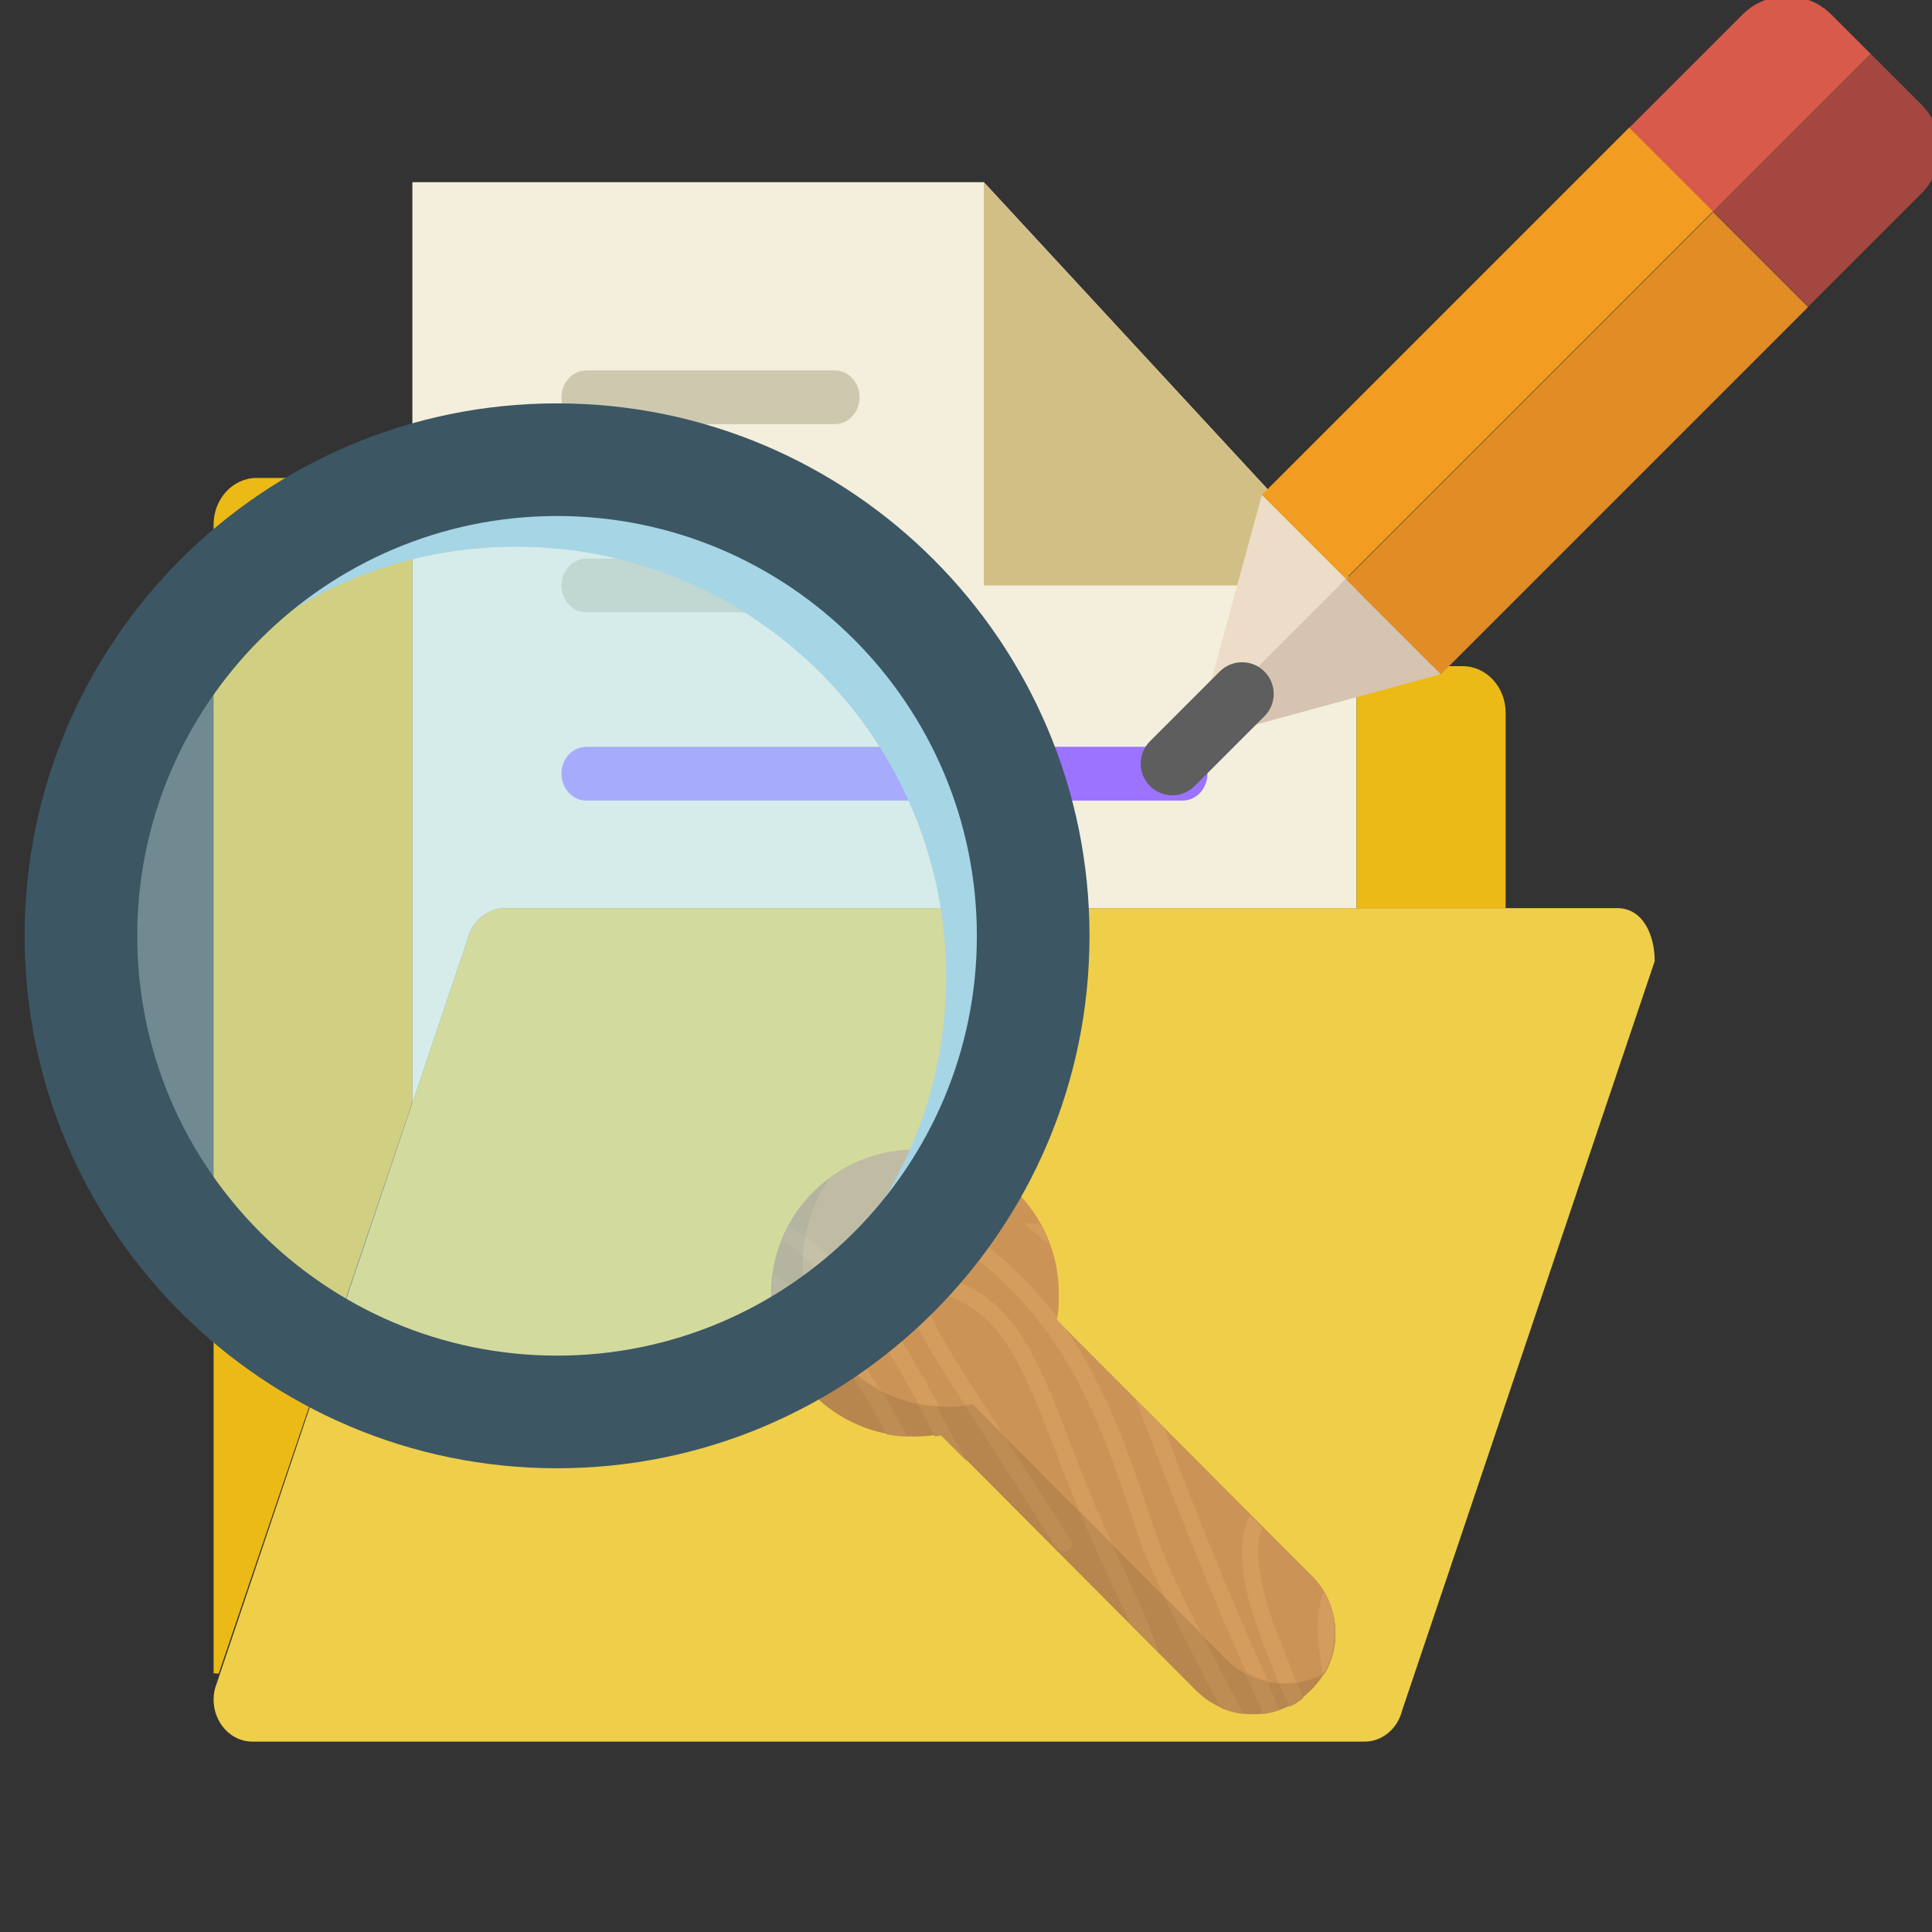<?xml version="1.0" encoding="UTF-8" standalone="no"?>
<!-- Generator: Adobe Illustrator 18.0.0, SVG Export Plug-In . SVG Version: 6.00 Build 0)  -->

<svg
   xmlns:dc="http://purl.org/dc/elements/1.1/"
   xmlns:cc="http://creativecommons.org/ns#"
   xmlns:rdf="http://www.w3.org/1999/02/22-rdf-syntax-ns#"
   xmlns:svg="http://www.w3.org/2000/svg"
   xmlns="http://www.w3.org/2000/svg"
   xmlns:sodipodi="http://sodipodi.sourceforge.net/DTD/sodipodi-0.dtd"
   xmlns:inkscape="http://www.inkscape.org/namespaces/inkscape"
   version="1.1"
   id="Capa_1"
   x="0px"
   y="0px"
   viewBox="0 0 58.707 58.707"
   style="enable-background:new 0 0 58.707 58.707;"
   xml:space="preserve"
   inkscape:version="0.91 r13725"
   sodipodi:docname="frepstr.svg"><rect x="0" y="0" width="58.707" height="58.707" fill="#333333" stroke="none"/><defs
     id="defs126" /><sodipodi:namedview
     pagecolor="#ffffff"
     bordercolor="#666666"
     borderopacity="1"
     objecttolerance="10"
     gridtolerance="10"
     guidetolerance="10"
     inkscape:pageopacity="0"
     inkscape:pageshadow="2"
     inkscape:window-width="1105"
     inkscape:window-height="495"
     id="namedview124"
     showgrid="false"
     inkscape:zoom="10.24"
     inkscape:cx="34.425001"
     inkscape:cy="30.76498"
     inkscape:window-x="435"
     inkscape:window-y="352"
     inkscape:window-maximized="0"
     inkscape:current-layer="Capa_1" /><g
     id="g5420"
     transform="matrix(0.755,0,0,0.817,6.491,5.536)"><path
       id="path5366"
       d="M 46.324,58 1.565,58 c -1.03,0 -1.779,-0.978 -1.51,-1.973 L 10.221,28.156 C 10.405,27.474 11.024,27 11.731,27 L 56.49,27 C 57.52,27 58,27.984 58,28.973 L 47.834,56.844 C 47.65,57.526 47.031,58 46.324,58 Z"
       style="fill:#efce4a"
       inkscape:connector-curvature="0" /><path
       id="path5368"
       d="M 10.221,28.156 C 10.405,27.474 11.024,27 11.731,27 L 46,27 46,15 31,0 8,0 8,34.245 10.221,28.156 Z"
       style="fill:#f4efdc"
       inkscape:connector-curvature="0" /><g
       id="g5370"><path
         id="path5372"
         d="M 50.268,18 46,18 l 0,9 6,0 0,-7.268 C 52,18.775 51.224,18 50.268,18 Z"
         style="fill:#ebba16"
         inkscape:connector-curvature="0" /><path
         id="path5374"
         d="M 8,11 1.732,11 C 0.776,11 0,11.775 0,12.732 L 0,55.46 c 0.069,0.002 0.138,0.006 0.205,0.01 L 8,34.212 8,11 Z"
         style="fill:#ebba16"
         inkscape:connector-curvature="0" /></g><path
       id="path5376"
       d="m 25,16 -10,0 c -0.552,0 -1,-0.447 -1,-1 0,-0.553 0.448,-1 1,-1 l 10,0 c 0.552,0 1,0.447 1,1 0,0.553 -0.448,1 -1,1 z"
       style="fill:#cec9ae"
       inkscape:connector-curvature="0" /><path
       id="path5378"
       d="M 25,9 15,9 C 14.448,9 14,8.553 14,8 14,7.447 14.448,7 15,7 l 10,0 c 0.552,0 1,0.447 1,1 0,0.553 -0.448,1 -1,1 z"
       style="fill:#cec9ae"
       inkscape:connector-curvature="0" /><path
       id="path5380"
       d="m 39,23 -24,0 c -0.552,0 -1,-0.447 -1,-1 0,-0.553 0.448,-1 1,-1 l 24,0 c 0.552,0 1,0.447 1,1 0,0.553 -0.448,1 -1,1 z"
       style="fill:#9b73ff;fill-opacity:1"
       inkscape:connector-curvature="0" /><polygon
       id="polygon5382"
       points="31,15 46,15 31,0 "
       style="fill:#d1bf86" /><g
       id="g5384" /><g
       id="g5386" /><g
       id="g5388" /><g
       id="g5390" /><g
       id="g5392" /><g
       id="g5394" /><g
       id="g5396" /><g
       id="g5398" /><g
       id="g5400" /><g
       id="g5402" /><g
       id="g5404" /><g
       id="g5406" /><g
       id="g5408" /><g
       id="g5410" /><g
       id="g5412" /></g><g
     id="g94" /><g
     id="g96" /><g
     id="g98" /><g
     id="g100" /><g
     id="g102" /><g
     id="g104" /><g
     id="g106" /><g
     id="g108" /><g
     id="g110" /><g
     id="g112" /><g
     id="g114" /><g
     id="g116" /><g
     id="g118" /><g
     id="g120" /><g
     id="g122" /><g
     id="g4045"
     transform="matrix(0.961,0,0,0.961,3.558,-32.251)"><g
       id="g3973"><g
         id="g3975"><g
           id="g3979" /></g><g
         id="g3993"><polygon
           id="polygon3995"
           points="36.194,49.222 34.205,56.511 38.852,51.865 36.201,49.214 "
           style="fill:#eddcc7" /><path
           id="path3997"
           d="m 55.451,35.266 -1.247,-1.247 c -0.775,-0.775 -2.032,-0.775 -2.807,0 l -3.582,3.581 2.651,2.651 4.985,-4.985 z"
           style="fill:#d75a4a"
           inkscape:connector-curvature="0" /><rect
           id="rect3999"
           height="16.424"
           width="3.749"
           style="fill:#f29c21"
           transform="matrix(0.707,0.707,-0.707,0.707,44.323,-17.54)"
           y="36.521"
           x="41.459" /><polygon
           id="polygon4001"
           points="41.858,54.871 38.852,51.865 34.205,56.511 34.072,57 41.85,54.879 "
           style="fill:#d6c4b1" /><path
           id="path4003"
           d="m 53.472,43.257 3.582,-3.582 c 0.775,-0.775 0.775,-2.032 0,-2.807 l -1.602,-1.602 -4.985,4.985 3.005,3.006 z"
           style="fill:#a34740"
           inkscape:connector-curvature="0" /><rect
           id="rect4005"
           height="16.424"
           width="4.251"
           style="fill:#e18c25"
           transform="matrix(-0.707,-0.707,0.707,-0.707,45.172,113.833)"
           y="39.349"
           x="44.036" /><path
           id="path4007"
           d="m 33.365,58.707 c -0.256,0 -0.512,-0.098 -0.707,-0.293 -0.391,-0.391 -0.391,-1.023 0,-1.414 l 2.207,-2.207 c 0.391,-0.391 1.023,-0.391 1.414,0 0.391,0.391 0.391,1.023 0,1.414 l -2.207,2.207 c -0.195,0.195 -0.451,0.293 -0.707,0.293 z"
           style="fill:#5e5e5e"
           inkscape:connector-curvature="0" /></g></g><g
       id="g4009" /><g
       id="g4011" /><g
       id="g4013" /><g
       id="g4015" /><g
       id="g4017" /><g
       id="g4019" /><g
       id="g4021" /><g
       id="g4023" /><g
       id="g4025" /><g
       id="g4027" /><g
       id="g4029" /><g
       id="g4031" /><g
       id="g4033" /><g
       id="g4035" /><g
       id="g4037" /></g><g
     id="g5020"
     transform="matrix(0.079,0,0,0.079,0.748,12.257)"><path
       id="path4970"
       d="m 495.065,450.956 -98.462,-98.462 c 0.788,-3.151 0.788,-6.695 0.788,-10.24 0,-30.326 -24.812,-55.138 -55.138,-55.138 -30.326,0 -55.138,24.812 -55.138,55.138 0,30.326 24.812,55.138 55.138,55.138 3.545,0 7.089,-0.394 10.24,-0.788 l 98.068,98.462 c 12.209,12.209 31.902,12.209 44.111,0 12.602,-12.208 12.602,-31.901 0.393,-44.11 z m 0,0 -98.462,-98.462 c 0.788,-3.151 0.788,-6.695 0.788,-10.24 0,-30.326 -24.812,-55.138 -55.138,-55.138 -30.326,0 -55.138,24.812 -55.138,55.138 0,30.326 24.812,55.138 55.138,55.138 3.545,0 7.089,-0.394 10.24,-0.788 l 98.068,98.462 c 12.209,12.209 31.902,12.209 44.111,0 12.602,-12.208 12.602,-31.901 0.393,-44.11 z"
       style="fill:#b7854e"
       inkscape:connector-curvature="0" /><path
       id="path4972"
       d="m 291.446,321.774 c 11.422,8.665 24.025,18.905 31.508,29.538 10.24,14.178 18.117,28.357 25.994,43.717 l 1.182,2.363 2.363,-0.394 9.846,9.846 -8.271,-14.966 c -8.271,-15.36 -15.754,-29.932 -26.388,-44.505 -8.271,-11.422 -22.055,-22.449 -33.871,-31.508 -0.394,1.971 -1.575,3.94 -2.363,5.909 z m 131.939,128 c -9.058,-18.511 -15.36,-35.052 -21.268,-50.018 -11.422,-29.932 -20.086,-51.594 -40.96,-61.046 -11.028,-4.726 -16.935,-5.514 -20.086,-1.575 -5.12,5.908 1.182,18.117 18.511,44.898 l 37.415,58.289 c 0.394,0.394 0.394,0.788 0.788,0.788 1.182,0.788 2.363,0.788 3.545,0 1.575,-0.788 1.969,-2.757 0.788,-4.332 l -37.415,-58.289 c -5.908,-9.058 -21.268,-33.477 -18.905,-37.415 0,0 1.969,-1.182 12.603,3.545 18.511,8.271 26.388,27.963 37.809,57.502 5.514,14.572 12.209,31.508 21.268,50.412 3.151,6.695 5.514,11.815 7.483,16.542 l 11.028,11.028 c -1.971,-6.698 -5.909,-16.15 -12.604,-30.329 z m 41.747,47.262 c -12.209,-23.237 -24.812,-47.262 -30.326,-61.834 -1.575,-3.938 -2.757,-8.271 -4.332,-12.603 -6.695,-19.692 -14.966,-43.717 -30.326,-66.166 l -3.545,-3.545 0,-1.182 c -10.24,-13.391 -23.237,-25.994 -40.172,-36.234 l -13.785,0 c 53.169,24.812 70.105,74.437 81.92,109.095 1.575,4.726 3.151,8.665 4.332,12.997 5.514,14.966 18.117,39.385 30.326,62.622 0.394,0.394 0.394,0.788 0.788,1.575 2.757,1.182 5.514,1.969 8.665,2.363 l -3.545,-7.088 0,0 z M 331.618,396.605 c 2.363,0.394 5.12,0.788 7.877,0.788 -12.209,-23.237 -25.206,-44.898 -51.2,-62.622 -0.394,2.363 -0.394,4.726 -0.788,7.483 21.268,15.36 33.084,33.871 44.111,54.351 z m 58.684,-81.132 -6.302,0 c 3.545,2.363 6.695,5.12 9.846,7.877 -0.788,-2.757 -1.969,-5.514 -3.544,-7.877 z m 91.372,157.538 c -7.089,-18.905 -9.058,-33.083 -5.514,-40.566 l -4.726,-4.726 c -4.332,7.483 -5.514,21.268 4.332,47.655 3.151,7.877 6.695,16.935 10.634,25.994 1.969,-0.788 3.938,-1.969 5.514,-3.545 -3.545,-7.876 -6.696,-16.147 -10.24,-24.812 z m 22.055,-4.332 c -0.394,-3.938 -1.969,-7.877 -3.938,-11.422 -3.151,7.089 -3.151,18.511 0,31.902 2.363,-3.938 3.938,-8.665 4.332,-12.997 -0.394,-2.757 -0.394,-5.12 -0.394,-7.483 z M 482.855,502.55 C 465.526,464.741 449.772,424.175 438.35,394.242 l -11.028,-11.028 2.757,7.089 c 14.966,38.991 30.326,78.375 46.474,113.822 2.364,-0.394 4.333,-0.787 6.302,-1.575 z"
       style="fill:#be8d54"
       inkscape:connector-curvature="0" /><path
       id="path4974"
       d="m 500.185,488.371 c 6.695,-11.815 5.12,-27.175 -5.12,-37.415 l -98.068,-98.462 c 0.788,-3.151 0.788,-6.695 0.788,-10.24 0,-30.326 -24.812,-55.138 -55.138,-55.138 -12.209,0 -23.237,3.938 -32.689,10.634 -6.695,9.452 -10.634,20.874 -10.634,33.083 0,30.326 24.812,55.138 55.138,55.138 3.545,0 7.089,-0.394 10.24,-0.788 l 98.068,98.462 c 10.239,9.846 25.599,11.422 37.415,4.726 z"
       style="fill:#cc9357"
       inkscape:connector-curvature="0" /><path
       id="path4976"
       d="m 313.108,367.067 c 4.726,5.12 10.24,9.452 16.148,12.603 -7.483,-12.209 -16.148,-24.025 -27.963,-34.658 1.575,6.695 4.726,12.603 8.665,18.117 -0.001,-0.001 3.15,3.938 3.15,3.938 z m 168.566,105.944 c -7.089,-18.905 -9.058,-33.083 -5.514,-40.566 l -4.726,-4.726 c -4.332,7.483 -5.514,21.268 4.332,47.655 1.969,5.12 4.332,11.028 6.695,16.935 2.363,0 4.726,0 6.695,-0.394 -2.362,-5.907 -4.725,-12.602 -7.482,-18.904 z m 22.055,-4.332 c -0.394,-3.938 -1.969,-7.877 -3.938,-11.422 -3.151,6.695 -3.151,18.117 -0.394,31.114 0,0 0.394,0 0.394,-0.394 2.363,-3.938 3.545,-8.665 3.938,-12.997 l 0,-6.301 z M 299.323,328.076 c 9.058,7.089 17.723,15.36 23.631,23.237 8.271,11.028 14.572,22.055 20.874,33.477 2.363,0.394 5.12,0.788 7.877,0.788 -7.089,-12.997 -14.178,-25.6 -23.237,-38.203 -7.089,-9.452 -17.723,-18.905 -27.963,-26.782 -0.788,2.363 -0.788,4.726 -1.182,7.483 z m 139.028,66.166 -11.028,-11.028 2.757,7.089 c 12.603,33.083 25.994,66.954 39.778,97.674 2.757,1.575 5.514,2.757 8.271,3.151 -15.754,-34.264 -29.538,-69.71 -39.778,-96.886 z m -48.049,-78.769 -6.302,0 c 3.545,2.363 6.695,5.12 9.846,7.877 -0.788,-2.757 -1.969,-5.514 -3.544,-7.877 z M 435.2,434.808 c -1.575,-3.938 -2.757,-8.271 -4.332,-12.603 -6.695,-19.692 -14.966,-43.717 -30.326,-66.166 l -3.545,-3.545 0,-1.182 c -10.24,-13.391 -23.237,-25.994 -40.172,-36.234 l -14.178,0 c 53.169,24.812 70.105,74.437 81.92,109.095 1.575,4.726 3.151,8.665 4.332,12.997 1.969,5.908 5.514,13.391 9.452,21.662 l 14.178,14.178 C 445.046,458.439 438.351,444.655 435.2,434.808 l 0,0 z M 361.157,338.71 c -11.028,-4.726 -16.935,-5.514 -20.086,-1.575 -5.12,5.908 1.182,18.117 18.511,44.898 l 1.969,3.151 3.151,-0.394 11.422,11.422 -11.422,-17.723 c -5.908,-9.058 -21.268,-33.477 -18.905,-37.415 0,0 1.969,-1.182 12.603,3.545 18.511,8.271 26.388,27.963 37.809,57.502 2.757,7.483 5.908,15.36 9.452,23.631 l 12.209,12.209 c -6.302,-14.178 -11.422,-26.782 -15.754,-38.203 -11.421,-29.934 -20.085,-51.596 -40.959,-61.048 z"
       style="fill:#d49d5e"
       inkscape:connector-curvature="0" /><path
       id="path4978"
       d="m 204.8,39.387 c 91.372,0 165.415,74.043 165.415,165.415 0,91.372 -74.043,165.416 -165.415,165.416 -91.372,0 -165.415,-74.044 -165.415,-165.416 0,-91.372 74.043,-165.415 165.415,-165.415 z"
       style="opacity:0.48;fill:#b4e7f8"
       inkscape:connector-curvature="0" /><path
       id="path4980"
       d="m 204.8,39.387 c -49.625,0 -94.129,22.055 -124.455,56.714 29.145,-25.6 66.954,-40.96 108.702,-40.96 91.372,0 165.415,74.043 165.415,165.415 0,41.748 -15.36,79.557 -40.96,108.702 34.658,-30.326 56.714,-74.831 56.714,-124.455 C 370.215,113.43 296.172,39.387 204.8,39.387 Z"
       style="fill:#a6d5e5"
       inkscape:connector-curvature="0" /><path
       id="path4982"
       d="M 204.8,0.002 C 91.766,0.002 0,91.768 0,204.802 c 0,113.034 91.766,204.8 204.8,204.8 113.034,0 204.8,-91.766 204.8,-204.8 0,-113.034 -91.766,-204.8 -204.8,-204.8 z m 0,366.277 c -89.009,0 -161.477,-72.468 -161.477,-161.477 0,-89.009 72.468,-161.477 161.477,-161.477 89.009,0 161.477,72.468 161.477,161.477 0,89.009 -72.468,161.477 -161.477,161.477 z m 0,-366.277 C 91.766,0.002 0,91.768 0,204.802 c 0,113.034 91.766,204.8 204.8,204.8 113.034,0 204.8,-91.766 204.8,-204.8 0,-113.034 -91.766,-204.8 -204.8,-204.8 z m 0,366.277 c -89.009,0 -161.477,-72.468 -161.477,-161.477 0,-89.009 72.468,-161.477 161.477,-161.477 89.009,0 161.477,72.468 161.477,161.477 0,89.009 -72.468,161.477 -161.477,161.477 z"
       style="fill:#3c5663"
       inkscape:connector-curvature="0" /><g
       id="g4984" /><g
       id="g4986" /><g
       id="g4988" /><g
       id="g4990" /><g
       id="g4992" /><g
       id="g4994" /><g
       id="g4996" /><g
       id="g4998" /><g
       id="g5000" /><g
       id="g5002" /><g
       id="g5004" /><g
       id="g5006" /><g
       id="g5008" /><g
       id="g5010" /><g
       id="g5012" /></g></svg>